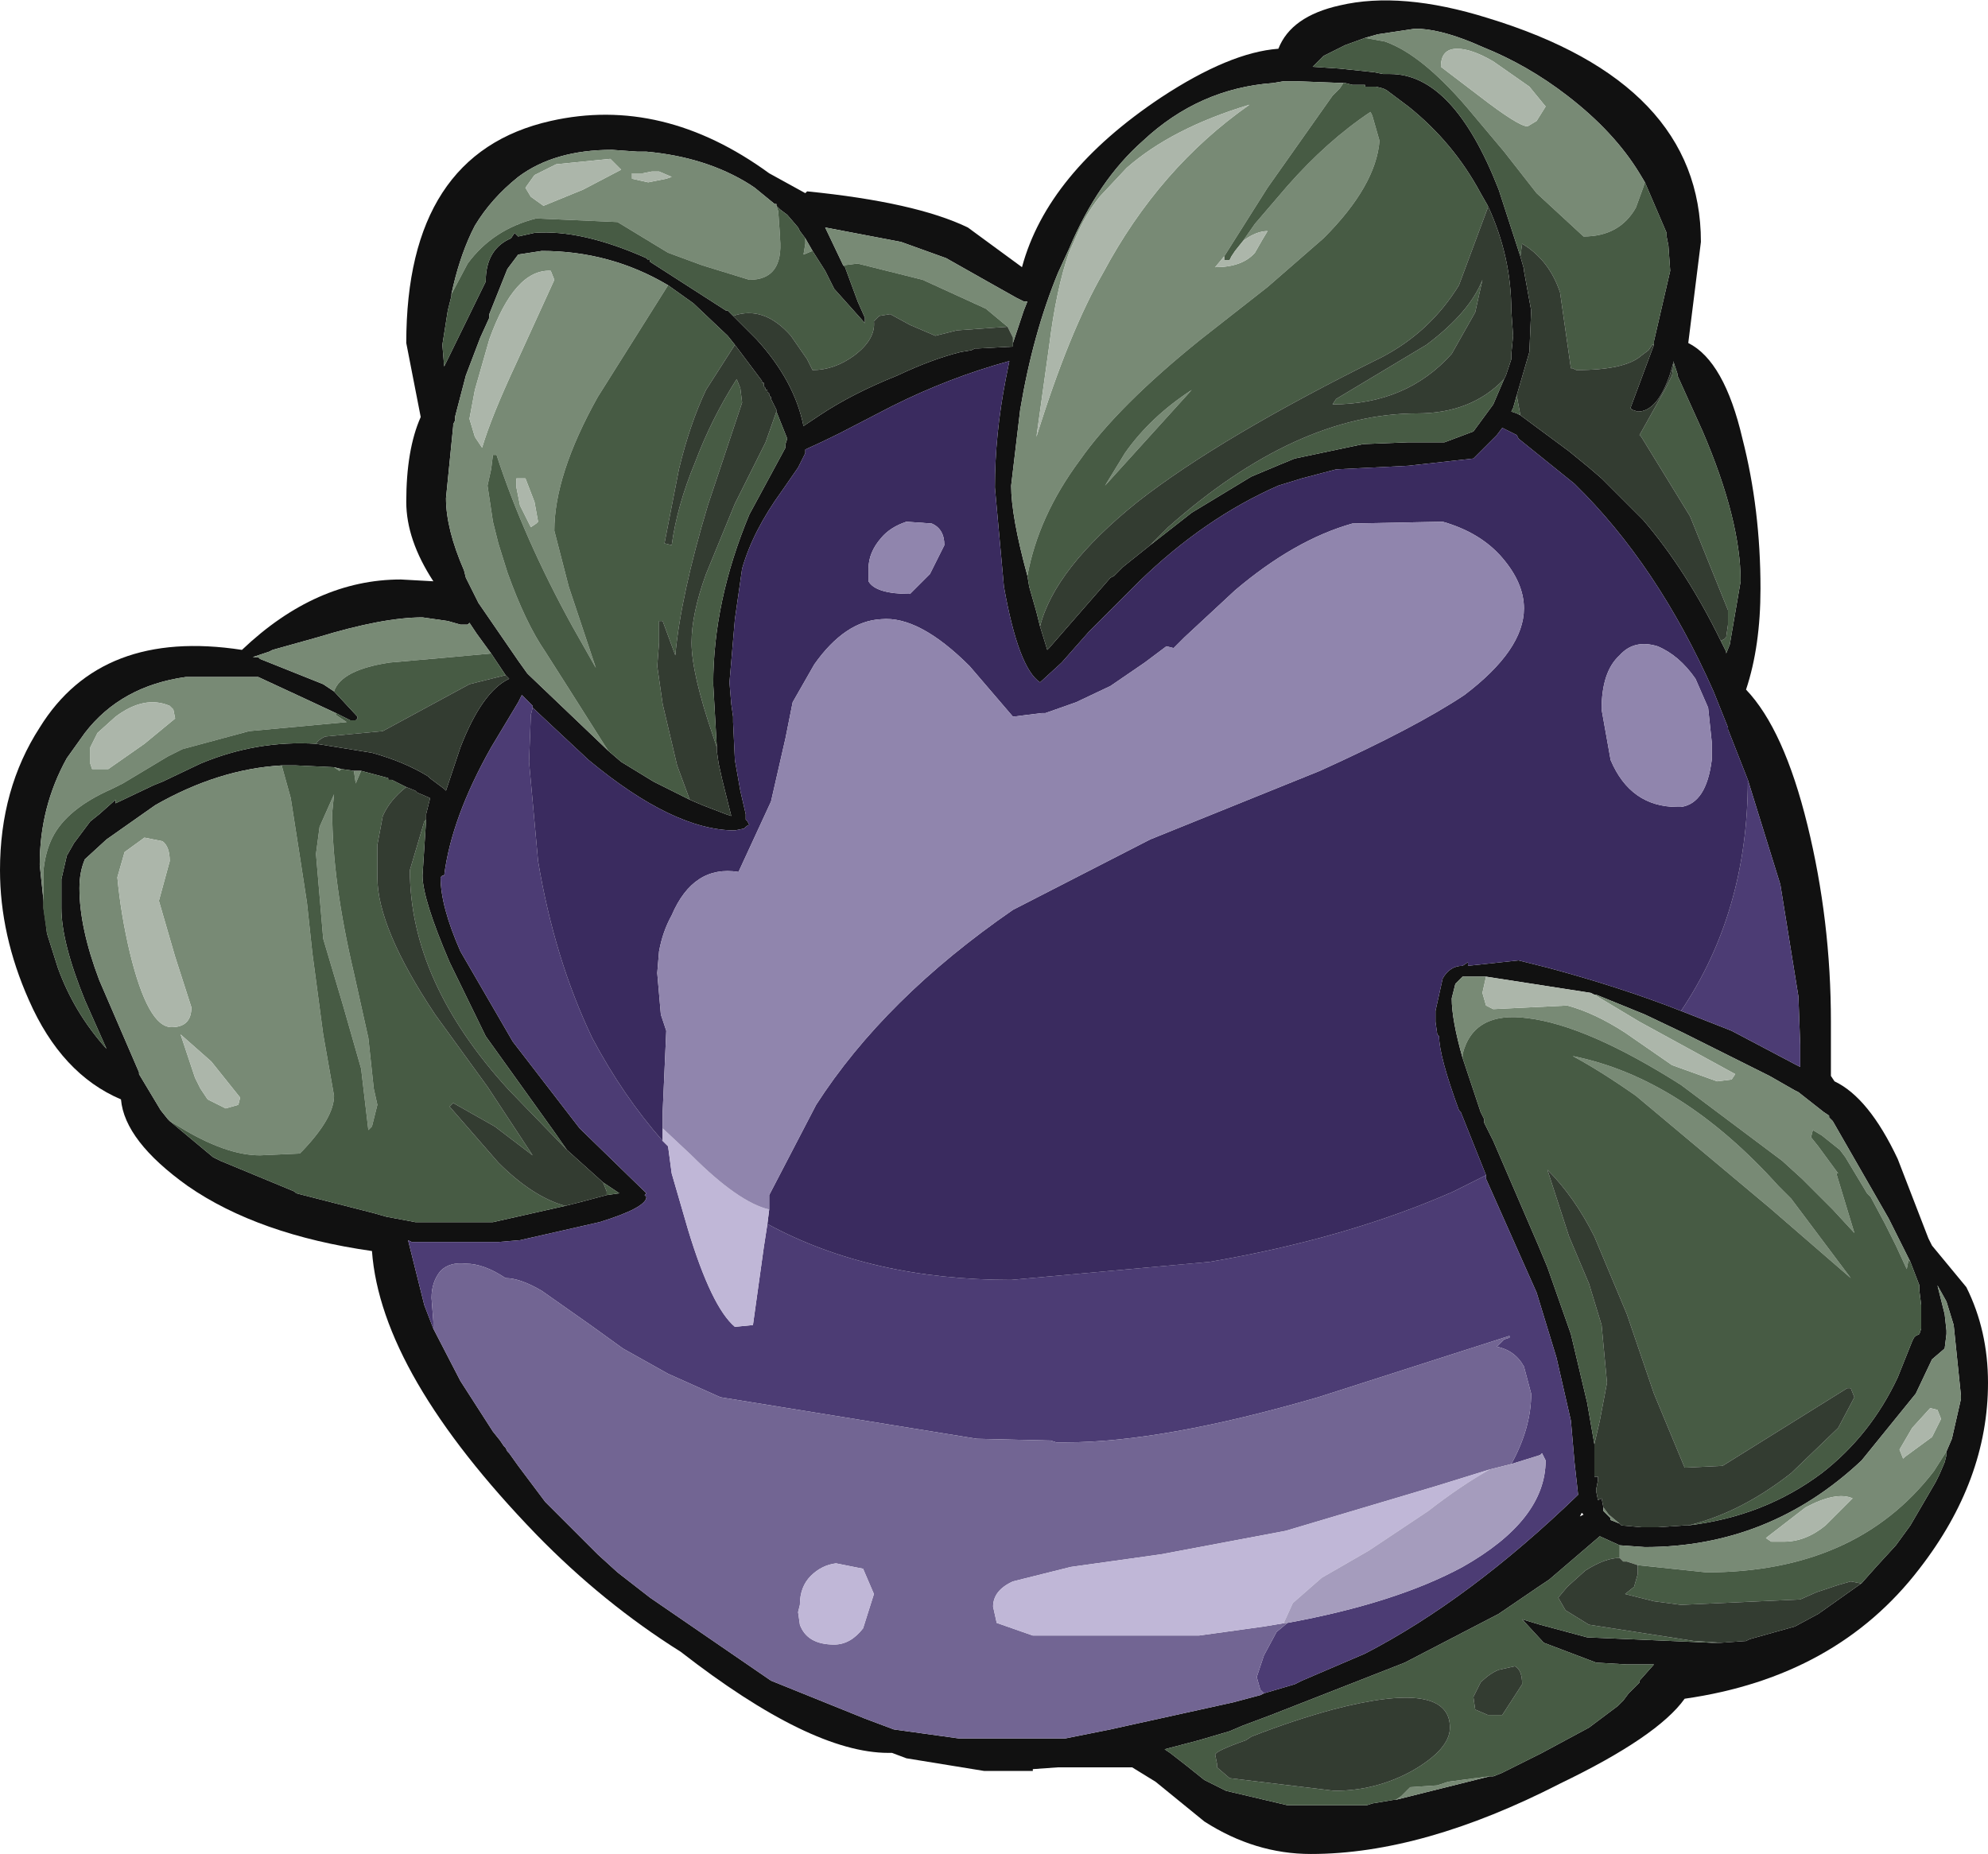 <?xml version="1.0" encoding="UTF-8" standalone="no"?>
<svg xmlns:ffdec="https://www.free-decompiler.com/flash" xmlns:xlink="http://www.w3.org/1999/xlink" ffdec:objectType="frame" height="51.35px" width="55.05px" xmlns="http://www.w3.org/2000/svg">
  <g transform="matrix(1.0, 0.0, 0.0, 1.0, -4.05, -3.15)">
    <use ffdec:characterId="921" height="51.35" transform="matrix(1.0, 0.0, 0.0, 1.0, 4.05, 3.15)" width="55.05" xlink:href="#shape0"/>
  </g>
  <defs>
    <g id="shape0" transform="matrix(1.0, 0.0, 0.0, 1.0, -4.05, -3.15)">
      <path d="M50.85 12.25 L50.8 12.65 Q51.8 13.15 52.3 15.3 52.8 17.25 52.8 19.45 52.8 21.05 52.4 22.25 53.45 23.35 54.1 26.0 54.75 28.65 54.75 31.45 L54.75 32.95 54.85 33.1 Q55.8 33.55 56.6 35.25 L57.45 37.45 57.55 37.65 58.5 38.8 Q59.1 40.0 59.1 41.45 59.1 44.15 57.2 46.6 54.9 49.6 50.7 50.2 49.95 51.25 47.25 52.55 43.45 54.5 40.35 54.5 38.8 54.5 37.4 53.6 L36.05 52.5 35.4 52.1 34.95 52.1 33.75 52.1 33.55 52.1 33.35 52.1 32.65 52.15 32.65 52.2 31.3 52.2 29.15 51.85 28.75 51.7 28.65 51.7 Q26.5 51.7 22.9 48.9 20.75 47.55 18.9 45.65 14.6 41.2 14.35 37.8 11.2 37.35 9.25 36.0 7.5 34.75 7.4 33.6 5.75 32.9 4.85 30.85 4.05 29.05 4.05 27.25 4.05 25.0 5.15 23.3 6.85 20.55 10.75 21.15 12.8 19.2 15.15 19.2 L16.05 19.25 Q15.3 18.1 15.3 17.05 15.3 15.6 15.7 14.7 L15.3 12.65 Q15.3 7.4 19.3 6.5 22.4 5.8 25.35 7.95 L26.35 8.5 26.4 8.45 Q29.4 8.75 30.85 9.45 L32.35 10.55 Q33.05 7.95 36.2 5.85 38.1 4.6 39.45 4.5 39.8 3.6 41.15 3.3 42.85 2.9 45.25 3.65 51.15 5.45 51.15 9.85 L50.85 12.25 M49.6 8.2 L49.45 7.95 Q48.75 6.8 47.45 5.8 46.35 4.95 45.1 4.45 44.1 4.0 43.4 3.95 L43.2 3.95 42.2 4.1 41.85 4.2 41.3 4.4 40.7 4.7 40.4 5.0 41.15 5.05 42.1 5.15 42.35 5.2 42.55 5.2 Q44.3 5.2 45.55 8.4 L46.15 10.25 46.25 10.6 46.25 10.65 46.45 11.75 46.4 12.9 46.05 14.1 45.95 14.45 45.9 14.55 46.05 14.6 46.15 14.65 47.5 15.65 48.05 16.1 48.4 16.4 49.55 17.55 Q50.75 18.95 51.7 20.9 L51.85 21.2 51.85 21.25 51.95 21.0 52.25 19.25 Q52.25 17.55 51.2 15.1 L50.5 13.55 50.5 13.5 50.4 13.2 50.4 13.15 50.3 13.5 Q49.95 14.55 49.4 14.55 L49.25 14.5 49.2 14.45 49.85 12.7 49.85 12.6 50.3 10.65 50.25 9.95 50.2 9.7 50.2 9.6 49.6 8.2 M32.5 19.1 L32.55 19.4 32.75 20.1 32.85 20.5 33.05 21.15 33.1 21.1 34.8 19.15 34.9 19.1 35.15 18.85 35.9 18.25 37.05 17.35 38.7 16.35 Q39.65 15.95 39.9 15.85 L41.8 15.45 43.05 15.4 44.05 15.4 44.85 15.1 45.4 14.35 45.7 13.65 45.75 13.55 45.9 13.1 45.9 13.05 45.9 12.95 45.95 12.45 45.9 11.75 Q45.9 10.25 45.25 8.85 L45.05 8.5 Q44.3 7.1 43.05 6.1 L42.45 5.65 42.35 5.6 42.15 5.55 41.85 5.55 41.85 5.5 41.5 5.5 41.3 5.45 41.25 5.45 39.95 5.4 39.6 5.4 39.3 5.45 Q37.25 5.6 35.7 7.05 34.45 8.15 33.65 10.05 L33.35 10.7 Q32.65 12.4 32.3 14.5 L32.05 16.6 Q32.05 17.45 32.5 19.1 M52.45 24.75 L51.9 23.35 51.9 23.3 51.5 22.3 Q49.95 18.8 47.65 16.55 L46.1 15.3 46.05 15.2 45.65 15.0 45.5 15.2 44.85 15.85 43.05 16.05 41.05 16.15 40.1 16.4 39.45 16.6 Q37.4 17.5 35.6 19.25 L34.2 20.65 33.45 21.5 32.85 22.05 Q32.25 21.65 31.85 19.4 L31.6 16.65 Q31.6 15.2 31.9 13.65 L32.0 13.15 Q30.35 13.6 28.75 14.4 L27.3 15.15 Q26.8 15.4 26.35 15.6 L26.35 15.7 26.15 16.1 25.7 16.75 Q24.9 17.85 24.6 18.9 L24.4 20.3 24.25 22.05 24.3 22.65 24.35 23.0 24.35 23.05 24.35 23.15 24.4 24.2 24.55 25.05 24.7 25.7 24.7 25.85 24.75 25.9 24.8 26.0 Q24.75 26.0 24.65 26.1 L24.4 26.15 Q22.7 26.15 20.35 24.2 L19.6 23.5 18.8 22.75 18.8 22.7 18.5 22.4 18.4 22.6 17.65 23.85 Q16.55 25.8 16.35 27.4 L16.3 27.4 16.25 27.45 Q16.25 28.25 16.8 29.5 L18.25 32.0 20.1 34.4 21.95 36.2 21.9 36.25 21.95 36.3 Q21.95 36.6 20.65 37.0 L18.45 37.5 17.85 37.55 15.45 37.55 15.35 37.5 15.45 37.9 15.8 39.3 16.05 39.95 16.8 41.4 17.7 42.8 17.9 43.05 18.0 43.2 18.05 43.25 18.1 43.35 18.15 43.4 18.4 43.75 19.15 44.75 19.35 44.95 20.6 46.2 21.15 46.7 22.05 47.4 25.4 49.7 28.0 50.75 28.8 51.05 30.6 51.3 33.55 51.3 34.8 51.05 35.25 50.95 38.2 50.3 38.95 50.1 39.05 50.05 39.9 49.8 40.1 49.7 41.85 48.95 Q44.75 47.45 47.75 44.55 L47.65 43.65 47.55 42.5 47.15 40.75 46.6 38.95 45.2 35.8 45.2 35.7 44.5 33.95 44.45 33.9 Q43.9 32.4 43.9 31.85 L43.85 31.8 43.8 31.45 43.8 31.15 44.0 30.25 Q44.2 29.9 44.55 29.9 L44.7 29.8 44.7 29.9 46.1 29.75 46.9 29.95 Q48.95 30.5 50.6 31.15 L52.0 31.7 53.8 32.65 53.9 32.7 53.9 32.1 53.85 30.75 53.35 27.65 52.45 24.75 M56.95 38.1 L56.45 37.1 56.35 36.9 54.8 34.2 54.7 34.1 54.7 34.05 54.55 33.95 53.85 33.4 53.75 33.35 53.05 32.95 50.65 31.75 49.6 31.25 48.25 30.7 48.2 30.7 48.1 30.65 45.2 30.2 44.55 30.2 44.35 30.4 44.25 30.8 Q44.25 31.4 44.55 32.45 L45.05 33.95 45.15 34.15 45.15 34.25 45.4 34.75 46.65 37.65 46.9 38.25 47.55 40.1 48.0 42.0 48.2 43.15 48.2 43.35 48.2 44.05 48.3 44.05 48.3 44.15 48.25 44.4 48.25 44.45 48.3 44.7 48.4 44.65 48.45 44.9 48.45 45.0 48.65 45.2 48.65 45.25 48.9 45.35 48.95 45.4 49.5 45.45 49.6 45.45 49.7 45.45 49.95 45.45 50.7 45.4 50.8 45.4 Q52.9 45.15 54.5 43.95 55.85 42.9 56.6 41.3 L57.0 40.3 57.05 40.2 57.1 40.15 57.2 40.1 57.25 39.95 57.25 39.6 57.25 39.3 57.2 38.9 57.2 38.8 57.2 38.75 56.95 38.1 M48.9 45.95 L48.35 45.7 46.95 46.9 46.8 47.0 46.65 47.1 45.55 47.85 42.95 49.2 39.25 50.65 38.45 50.95 38.1 51.1 37.25 51.35 36.3 51.6 36.45 51.7 36.9 52.05 37.4 52.45 38.0 52.75 39.7 53.15 41.9 53.15 42.05 53.1 42.65 53.0 42.7 53.0 45.3 52.35 45.4 52.35 45.65 52.25 46.75 51.7 48.05 51.0 48.85 50.4 48.9 50.35 49.0 50.25 49.15 50.05 49.45 49.75 49.45 49.7 49.85 49.25 49.1 49.25 48.25 49.2 46.8 48.65 46.2 48.0 46.7 48.15 48.0 48.5 51.45 48.65 51.7 48.65 52.4 48.6 52.5 48.55 53.75 48.2 54.4 47.85 55.6 47.0 56.0 46.55 56.55 45.95 56.95 45.4 57.65 44.2 57.75 44.0 57.9 43.65 57.95 43.45 57.95 43.35 58.1 43.0 58.35 41.9 58.35 41.8 58.15 39.85 57.95 39.2 57.7 38.75 57.9 39.55 57.95 40.0 57.95 40.1 57.9 40.5 57.55 40.8 57.1 41.75 55.6 43.6 Q53.05 46.0 49.6 46.0 L48.9 45.95 M47.8 45.15 L47.9 45.1 47.85 45.05 47.8 45.15 M32.1 12.65 L32.4 11.75 32.5 11.5 32.4 11.5 32.2 11.4 31.4 10.95 30.25 10.3 29.0 9.85 26.9 9.45 27.4 10.5 27.45 10.55 27.8 11.5 28.0 11.95 28.0 12.1 27.15 11.15 27.1 11.05 27.05 10.95 26.9 10.65 26.55 10.1 26.35 9.75 26.2 9.55 26.15 9.45 25.85 9.1 25.65 8.95 25.55 8.85 25.55 8.8 25.5 8.8 24.95 8.35 24.8 8.25 Q23.6 7.5 21.95 7.35 L21.7 7.35 21.0 7.3 Q19.4 7.3 18.4 8.05 17.65 8.65 17.2 9.4 L17.1 9.6 Q16.75 10.35 16.55 11.3 L16.55 11.35 16.45 11.75 16.3 12.7 16.35 13.3 17.5 10.95 Q17.5 10.05 18.2 9.75 L18.3 9.6 18.4 9.7 18.85 9.6 Q20.15 9.5 21.95 10.3 L22.0 10.35 22.05 10.35 22.05 10.4 24.15 11.75 24.2 11.75 24.35 11.9 24.85 12.4 25.0 12.55 Q26.05 13.7 26.3 14.95 L26.75 14.65 Q27.65 14.05 28.9 13.55 29.85 13.1 30.65 12.9 L30.95 12.85 31.05 12.8 31.15 12.8 32.1 12.75 32.1 12.65 M24.4 12.7 L24.2 12.45 23.25 11.55 22.55 11.05 Q20.95 10.1 19.05 10.1 L18.4 10.2 18.1 10.6 17.6 11.85 17.6 11.95 17.35 12.5 16.95 13.55 16.65 14.7 16.65 14.8 16.6 14.9 16.6 14.95 16.45 16.45 16.4 16.95 Q16.4 17.8 16.9 18.95 L16.95 19.15 17.2 19.65 17.3 19.85 18.4 21.45 18.65 21.8 18.7 21.85 20.9 23.95 21.25 24.25 22.15 24.8 23.15 25.3 23.5 25.45 24.15 25.7 24.3 25.75 24.05 24.75 23.95 24.3 23.9 23.95 23.9 23.85 23.8 22.1 Q23.8 19.8 24.8 17.4 L25.8 15.55 25.8 15.45 25.85 15.3 25.55 14.55 25.55 14.5 25.45 14.3 25.4 14.2 25.4 14.15 25.35 14.1 25.35 14.05 25.3 14.0 25.3 13.95 25.25 13.95 25.25 13.9 25.2 13.85 25.2 13.75 25.15 13.75 25.15 13.7 24.4 12.7 M13.35 22.9 L12.6 22.55 11.2 21.9 9.2 21.9 Q7.4 22.15 6.4 23.45 L5.9 24.15 Q5.15 25.5 5.15 27.1 L5.35 29.0 5.65 29.95 Q6.1 31.2 7.0 32.2 L6.4 30.85 Q5.75 29.25 5.75 28.3 L5.75 27.5 5.9 26.85 6.1 26.5 6.55 25.9 6.8 25.7 7.25 25.3 7.25 25.4 8.3 24.9 8.55 24.8 9.6 24.3 Q11.15 23.65 12.8 23.75 L14.35 24.0 Q15.25 24.25 15.9 24.65 L15.95 24.7 16.35 25.0 16.4 25.05 16.8 23.85 Q17.4 22.3 18.15 21.95 L18.05 21.85 17.65 21.25 17.25 20.7 17.05 20.4 17.0 20.45 16.8 20.45 16.45 20.35 15.75 20.25 Q14.65 20.25 12.85 20.8 L11.6 21.15 11.5 21.2 11.05 21.35 11.2 21.35 11.25 21.4 13.0 22.1 13.3 22.3 13.95 23.0 13.95 23.05 13.9 23.1 13.75 23.1 13.35 22.9 M13.3 24.4 L12.25 24.35 11.95 24.35 11.85 24.35 Q10.1 24.45 8.35 25.45 L7.0 26.4 6.4 26.95 Q6.25 27.3 6.25 27.75 6.25 28.85 6.8 30.3 L7.9 32.85 7.9 32.9 8.5 33.9 8.7 34.15 8.75 34.2 9.95 35.2 10.15 35.3 12.2 36.15 12.25 36.2 14.4 36.75 14.75 36.85 15.55 37.0 17.7 37.0 19.7 36.55 20.1 36.45 20.85 36.25 21.2 36.2 20.75 35.9 19.75 35.0 19.4 34.5 17.5 31.85 16.5 29.8 Q15.75 28.05 15.75 27.4 L15.85 25.85 15.85 25.75 15.85 25.7 15.95 25.3 15.95 25.25 15.6 25.1 15.55 25.05 15.3 24.95 14.9 24.75 14.8 24.75 14.8 24.7 14.05 24.5 13.85 24.5 13.5 24.45 13.3 24.4" fill="#111111" fill-rule="evenodd" stroke="none"/>
      <path d="M46.85 6.1 L46.4 5.55 45.4 4.85 Q44.8 4.5 44.4 4.5 43.95 4.5 43.95 5.0 L45.0 5.8 Q46.1 6.65 46.35 6.65 L46.6 6.5 46.85 6.1 M49.6 8.2 L49.55 8.35 49.35 8.9 Q48.9 9.7 47.9 9.7 L46.6 8.5 45.7 7.35 44.65 6.1 Q43.4 4.65 42.4 4.3 L41.85 4.2 42.2 4.1 43.2 3.95 43.4 3.95 Q44.1 4.0 45.1 4.45 46.35 4.95 47.45 5.8 48.75 6.8 49.45 7.95 L49.6 8.2 M41.25 5.45 L41.15 5.6 40.95 5.8 39.15 8.35 37.95 10.25 37.7 10.55 Q38.45 10.55 38.8 10.15 L39.0 9.8 39.15 9.55 Q38.85 9.55 38.5 9.8 L38.45 9.85 38.8 9.35 39.7 8.3 Q40.8 7.05 42.0 6.25 L42.05 6.35 42.25 7.05 Q42.15 8.3 40.7 9.75 L39.15 11.1 37.3 12.55 Q35.0 14.4 33.95 15.9 32.8 17.45 32.5 19.1 32.05 17.45 32.05 16.6 L32.3 14.5 Q32.65 12.4 33.35 10.7 L33.65 10.05 Q34.45 8.15 35.7 7.05 37.25 5.6 39.3 5.45 L39.6 5.4 39.95 5.4 41.25 5.45 M48.2 30.7 L48.25 30.7 49.6 31.25 50.65 31.75 53.05 32.95 53.75 33.35 53.85 33.4 54.55 33.95 54.7 34.05 54.7 34.1 54.8 34.2 56.35 36.9 56.45 37.1 56.95 38.1 56.9 38.05 56.85 38.3 56.55 37.65 56.25 37.05 55.85 36.3 55.75 36.2 55.15 35.2 55.0 35.0 54.5 34.6 54.25 34.45 54.2 34.65 54.4 34.9 54.95 35.65 54.9 35.65 55.4 37.3 54.8 36.65 53.95 35.8 53.4 35.3 50.6 33.2 Q48.0 31.55 46.35 31.35 44.85 31.15 44.55 32.35 L44.55 32.45 Q44.25 31.4 44.25 30.8 L44.35 30.4 44.55 30.2 45.2 30.2 45.1 30.65 45.2 31.0 45.4 31.1 47.45 31.0 Q48.2 31.2 49.05 31.75 L50.35 32.65 51.6 33.1 52.0 33.05 52.1 32.9 49.45 31.45 48.2 30.7 M48.9 45.35 L48.65 45.25 48.65 45.2 48.45 45.0 48.45 44.9 48.6 45.1 48.9 45.35 M53.3 36.0 L53.45 36.15 53.65 36.35 55.3 38.55 53.05 36.6 49.35 33.5 Q48.35 32.8 47.6 32.4 50.6 33.0 53.3 36.0 M42.7 53.0 L42.85 52.9 43.0 52.75 43.1 52.65 43.85 52.6 44.15 52.5 44.9 52.4 45.3 52.35 42.7 53.0 M48.9 46.3 L48.9 45.95 49.6 46.0 Q53.05 46.0 55.6 43.6 L57.1 41.75 57.55 40.8 57.9 40.5 57.95 40.1 57.95 40.0 57.9 39.55 57.7 38.75 57.95 39.2 58.15 39.85 58.35 41.8 58.35 41.9 58.1 43.0 57.95 43.35 57.6 43.9 Q55.45 46.7 51.3 46.7 L49.4 46.5 49.1 46.4 49.0 46.4 48.9 46.3 M54.6 45.4 L55.35 44.65 Q54.9 44.45 54.05 44.9 L52.95 45.75 53.1 45.85 53.45 45.85 Q54.05 45.85 54.6 45.4 M57.0 42.7 L56.65 43.3 56.75 43.55 56.8 43.5 57.55 42.95 57.8 42.45 57.7 42.2 57.5 42.15 57.0 42.7 M35.25 7.8 L34.5 8.6 Q34.1 9.1 33.85 9.7 L33.65 10.15 Q33.3 11.15 33.1 12.75 L32.75 15.25 Q33.65 12.35 34.6 10.7 36.15 7.8 38.65 6.05 36.5 6.7 35.25 7.8 M31.95 12.2 L31.35 11.7 29.6 10.9 27.8 10.45 27.4 10.5 26.9 9.45 29.0 9.85 30.25 10.3 31.4 10.95 32.2 11.4 32.4 11.5 32.5 11.5 32.4 11.75 32.1 12.65 32.1 12.5 31.95 12.2 M26.55 10.1 L26.3 10.2 26.35 9.9 26.35 9.75 26.55 10.1 M25.55 8.85 L25.6 9.0 25.65 9.7 25.65 9.75 Q25.75 10.9 24.8 10.9 L23.5 10.5 22.55 10.15 21.15 9.3 18.9 9.2 Q17.7 9.5 17.0 10.45 L16.55 11.3 Q16.75 10.35 17.1 9.6 L17.2 9.4 Q17.65 8.65 18.4 8.05 19.4 7.3 21.0 7.3 L21.7 7.35 21.95 7.35 Q23.6 7.5 24.8 8.25 L24.95 8.35 25.5 8.8 25.55 8.8 25.55 8.85 M21.25 7.85 L20.95 7.55 19.45 7.7 18.85 8.0 18.6 8.35 18.75 8.6 19.1 8.85 20.2 8.4 21.25 7.85 M22.1 7.9 L21.85 7.95 21.55 7.95 21.55 8.1 22.0 8.2 22.5 8.1 22.65 8.05 22.3 7.9 22.1 7.9 M22.55 11.05 L20.6 14.15 Q19.4 16.3 19.4 17.85 L19.8 19.4 20.55 21.65 19.9 20.5 Q18.55 18.05 17.8 15.75 L17.7 15.75 17.65 16.15 17.55 16.6 17.7 17.6 17.85 18.2 18.1 19.0 Q18.6 20.4 19.15 21.2 L19.85 22.3 20.8 23.8 20.9 23.95 18.7 21.85 18.65 21.8 18.4 21.45 17.3 19.85 17.2 19.65 16.95 19.15 16.9 18.95 Q16.4 17.8 16.4 16.95 L16.45 16.45 16.6 14.95 16.6 14.9 16.65 14.8 16.65 14.7 16.95 13.55 17.35 12.5 17.6 11.95 17.6 11.85 18.1 10.6 18.4 10.2 19.05 10.1 Q20.95 10.1 22.55 11.05 M34.65 16.6 L35.2 15.7 Q35.9 14.7 37.05 13.95 L34.65 16.6 M19.4 10.9 L19.3 10.65 Q18.3 10.6 17.6 12.55 L17.2 13.95 17.05 14.75 17.2 15.25 17.4 15.55 Q17.65 14.7 18.35 13.2 L19.4 10.9 M5.35 29.0 L5.15 27.1 Q5.15 25.5 5.9 24.15 L6.4 23.45 Q7.4 22.15 9.2 21.9 L11.2 21.9 12.6 22.55 13.35 22.9 13.35 22.95 13.65 23.15 10.95 23.4 9.1 23.9 8.7 24.1 8.45 24.25 7.45 24.85 7.15 25.0 Q5.9 25.55 5.5 26.35 5.3 26.75 5.25 27.3 L5.25 28.3 5.35 29.0 M13.3 22.3 L13.0 22.1 11.25 21.4 11.2 21.35 11.05 21.35 11.5 21.2 11.6 21.15 12.85 20.8 Q14.65 20.25 15.75 20.25 L16.45 20.35 16.8 20.45 17.0 20.45 17.05 20.4 17.25 20.7 17.65 21.25 16.55 21.35 14.85 21.5 Q13.5 21.7 13.3 22.3 M18.6 16.4 L18.35 16.4 18.35 16.65 18.45 17.15 18.75 17.75 18.9 17.65 18.95 17.6 18.85 17.05 18.6 16.4 M7.25 23.0 L6.75 23.45 6.55 23.85 6.55 24.3 6.6 24.45 7.05 24.45 8.05 23.75 8.9 23.05 8.85 22.8 8.75 22.7 Q8.05 22.4 7.25 23.0 M11.85 24.35 L12.1 25.25 12.35 26.85 12.55 28.15 12.7 29.55 13.0 31.8 13.3 33.5 Q13.3 34.1 12.45 35.0 L12.35 35.1 11.25 35.15 Q10.3 35.15 9.0 34.35 L8.75 34.2 8.7 34.15 8.5 33.9 7.9 32.9 7.9 32.85 6.8 30.3 Q6.25 28.85 6.25 27.75 6.25 27.3 6.4 26.95 L7.0 26.4 8.35 25.45 Q10.1 24.45 11.85 24.35 M14.05 24.5 L13.9 24.85 13.85 24.5 14.05 24.5 M13.5 24.45 L13.45 24.5 13.3 24.4 13.5 24.45 M12.8 26.8 L12.9 26.05 13.3 25.15 13.25 25.65 Q13.25 27.55 13.85 30.1 L14.25 31.9 14.4 33.3 14.5 33.75 14.35 34.35 14.25 34.45 14.05 32.75 13.55 31.0 13.0 29.15 12.8 26.8 M8.75 27.0 Q8.75 26.6 8.55 26.45 L8.05 26.35 7.5 26.75 7.3 27.45 Q7.4 28.5 7.65 29.55 8.15 31.6 8.8 31.6 9.35 31.6 9.35 31.05 L8.9 29.65 8.45 28.1 8.6 27.55 8.75 27.0 M10.65 33.75 L10.7 33.55 9.9 32.55 9.05 31.8 9.45 33.0 9.6 33.3 9.8 33.6 10.3 33.85 10.65 33.75" fill="#788a75" fill-rule="evenodd" stroke="none"/>
      <path d="M18.8 22.75 L18.75 22.95 18.7 24.25 18.95 27.0 Q19.4 29.7 20.45 31.9 21.3 33.5 22.4 34.75 L22.5 34.85 22.55 34.9 22.65 35.65 23.1 37.2 Q23.75 39.35 24.4 39.9 L24.9 39.85 25.2 37.7 25.3 37.05 Q28.15 38.6 32.05 38.6 L37.55 38.1 Q41.35 37.45 44.3 36.15 L45.2 35.7 45.2 35.8 46.6 38.95 47.15 40.75 47.55 42.5 47.65 43.65 47.75 44.55 Q44.75 47.45 41.85 48.95 L40.1 49.7 39.9 49.8 39.05 50.05 38.95 49.95 38.85 49.6 39.05 49.0 39.4 48.35 39.7 48.1 Q42.7 47.55 44.55 46.55 46.85 45.25 46.85 43.6 L46.75 43.4 46.7 43.45 45.9 43.7 Q46.45 42.7 46.45 41.75 L46.25 41.0 Q46.0 40.55 45.5 40.45 L45.7 40.25 45.85 40.2 45.85 40.15 40.55 41.85 Q36.25 43.1 33.55 43.1 L33.3 43.1 33.15 43.05 31.1 43.0 24.0 41.85 22.55 41.2 21.3 40.5 20.4 39.85 19.05 38.9 Q18.45 38.55 18.05 38.55 17.45 38.15 16.95 38.15 16.5 38.1 16.25 38.35 16.0 38.65 16.0 39.1 L16.05 39.75 16.05 39.95 15.8 39.3 15.45 37.9 15.35 37.5 15.45 37.55 17.85 37.55 18.45 37.5 20.65 37.0 Q21.95 36.6 21.95 36.3 L21.9 36.25 21.95 36.2 20.1 34.4 18.25 32.0 16.8 29.5 Q16.25 28.25 16.25 27.45 L16.3 27.4 16.35 27.4 Q16.55 25.8 17.65 23.85 L18.4 22.6 18.5 22.4 18.8 22.7 18.8 22.75 M50.6 31.15 Q52.45 28.4 52.45 24.75 L53.35 27.65 53.85 30.75 53.9 32.1 53.9 32.7 53.8 32.65 52.0 31.7 50.6 31.15" fill="#4c3c74" fill-rule="evenodd" stroke="none"/>
      <path d="M16.05 39.95 L16.05 39.75 16.0 39.1 Q16.0 38.65 16.25 38.35 16.5 38.1 16.95 38.15 17.45 38.15 18.05 38.55 18.45 38.55 19.05 38.9 L20.4 39.85 21.3 40.5 22.55 41.2 24.0 41.85 31.1 43.0 33.15 43.05 33.3 43.1 33.55 43.1 Q36.25 43.1 40.55 41.85 L45.85 40.15 45.85 40.2 45.7 40.25 45.5 40.45 Q46.0 40.55 46.25 41.0 L46.45 41.75 Q46.45 42.7 45.9 43.7 L45.3 43.85 43.85 44.3 39.65 45.55 36.2 46.2 33.7 46.55 32.1 46.95 Q31.55 47.2 31.55 47.65 L31.65 48.1 32.65 48.45 37.25 48.45 39.05 48.2 39.65 48.1 39.7 48.1 39.4 48.35 39.05 49.0 38.85 49.6 38.95 49.95 39.05 50.05 38.95 50.1 38.2 50.3 35.25 50.95 34.8 51.05 33.55 51.3 30.6 51.3 28.8 51.05 28.0 50.75 25.4 49.7 22.05 47.4 21.15 46.7 20.6 46.2 19.35 44.95 19.15 44.75 18.4 43.75 18.15 43.4 18.1 43.35 18.05 43.25 18.0 43.2 17.9 43.05 17.7 42.8 16.8 41.4 16.05 39.95 M26.2 47.6 L26.15 47.8 26.2 48.15 Q26.4 48.7 27.15 48.7 27.6 48.7 27.95 48.25 L28.25 47.3 27.95 46.6 27.2 46.45 Q26.8 46.5 26.5 46.8 26.2 47.1 26.2 47.6" fill="#726593" fill-rule="evenodd" stroke="none"/>
      <path d="M18.8 22.75 L19.6 23.5 20.35 24.2 Q22.7 26.15 24.4 26.15 L24.65 26.1 Q24.75 26.0 24.8 26.0 L24.75 25.9 24.7 25.85 24.7 25.7 24.55 25.05 24.4 24.2 24.35 23.15 24.35 23.05 24.35 23.0 24.3 22.65 24.25 22.05 24.4 20.3 24.6 18.9 Q24.9 17.85 25.7 16.75 L26.15 16.1 26.35 15.7 26.35 15.6 Q26.8 15.4 27.3 15.15 L28.75 14.4 Q30.35 13.6 32.0 13.15 L31.9 13.65 Q31.6 15.2 31.6 16.65 L31.85 19.4 Q32.25 21.65 32.85 22.05 L33.45 21.5 34.2 20.65 35.6 19.25 Q37.4 17.5 39.45 16.6 L40.1 16.4 41.05 16.15 43.05 16.05 44.85 15.85 45.5 15.2 45.65 15.0 46.05 15.2 46.1 15.3 47.65 16.55 Q49.95 18.8 51.5 22.3 L51.9 23.3 51.9 23.35 52.45 24.75 Q52.45 28.4 50.6 31.15 48.95 30.5 46.9 29.95 L46.1 29.75 44.7 29.9 44.7 29.8 44.55 29.9 Q44.2 29.9 44.0 30.25 L43.8 31.15 43.8 31.45 43.85 31.8 43.9 31.85 Q43.9 32.4 44.45 33.9 L44.5 33.95 45.2 35.7 44.3 36.15 Q41.35 37.45 37.55 38.1 L32.05 38.6 Q28.15 38.6 25.3 37.05 L25.35 36.65 25.35 36.25 26.65 33.75 Q28.55 30.8 32.1 28.35 L35.9 26.4 40.6 24.5 Q43.25 23.3 44.6 22.4 46.25 21.15 46.25 20.0 46.25 19.3 45.65 18.6 45.05 17.9 44.0 17.6 L41.5 17.65 Q39.9 18.1 38.25 19.5 L36.85 20.8 36.55 21.1 36.35 21.05 35.75 21.5 34.8 22.15 33.85 22.6 33.0 22.9 32.9 22.9 32.1 23.0 30.9 21.6 Q29.5 20.2 28.45 20.3 27.45 20.35 26.6 21.55 L26.0 22.6 25.8 23.6 25.4 25.35 24.5 27.3 Q23.25 27.1 22.65 28.5 22.4 28.95 22.3 29.5 L22.25 30.1 22.35 31.25 22.5 31.7 22.4 33.95 22.4 34.4 22.4 34.75 Q21.3 33.5 20.45 31.9 19.4 29.7 18.95 27.0 L18.7 24.25 18.75 22.95 18.8 22.75 M49.95 21.05 Q49.3 20.85 48.9 21.3 48.4 21.75 48.4 22.8 L48.65 24.2 Q49.2 25.5 50.5 25.5 L50.6 25.5 Q51.3 25.4 51.45 24.2 L51.45 23.7 51.35 22.75 51.0 21.95 Q50.55 21.3 49.95 21.05 M29.85 17.65 L29.15 17.6 Q28.7 17.75 28.45 18.05 28.1 18.45 28.1 18.9 L28.1 19.25 Q28.3 19.6 29.25 19.6 L29.8 19.05 30.2 18.25 Q30.2 17.8 29.85 17.65" fill="#3a2b5f" fill-rule="evenodd" stroke="none"/>
      <path d="M22.4 34.75 L22.4 34.4 23.2 35.15 Q24.5 36.45 25.35 36.65 L25.3 37.05 25.2 37.7 24.9 39.85 24.4 39.9 Q23.75 39.35 23.1 37.2 L22.65 35.65 22.55 34.9 22.5 34.85 22.4 34.75 M39.65 48.1 L39.05 48.2 37.25 48.45 32.65 48.45 31.65 48.1 31.55 47.65 Q31.55 47.2 32.1 46.95 L33.7 46.55 36.2 46.2 39.65 45.55 43.85 44.3 45.3 43.85 Q44.5 44.3 43.6 45.0 L41.95 46.1 40.65 46.85 39.85 47.55 39.6 48.1 39.65 48.1 M26.2 47.6 Q26.2 47.1 26.5 46.8 26.8 46.5 27.2 46.45 L27.95 46.6 28.25 47.3 27.95 48.25 Q27.6 48.7 27.15 48.7 26.4 48.7 26.2 48.15 L26.15 47.8 26.2 47.6" fill="#c0b7d7" fill-rule="evenodd" stroke="none"/>
      <path d="M22.4 34.4 L22.4 33.95 22.5 31.7 22.35 31.25 22.25 30.1 22.3 29.5 Q22.4 28.95 22.65 28.5 23.25 27.1 24.5 27.3 L25.4 25.35 25.8 23.6 26.0 22.6 26.6 21.55 Q27.45 20.35 28.45 20.3 29.5 20.2 30.9 21.6 L32.1 23.0 32.9 22.9 33.0 22.9 33.85 22.6 34.8 22.15 35.75 21.5 36.35 21.05 36.55 21.1 36.85 20.8 38.25 19.5 Q39.9 18.1 41.5 17.65 L44.0 17.6 Q45.05 17.9 45.65 18.6 46.25 19.3 46.25 20.0 46.25 21.15 44.6 22.4 43.25 23.3 40.6 24.5 L35.9 26.4 32.1 28.35 Q28.55 30.8 26.65 33.75 L25.35 36.25 25.35 36.65 Q24.5 36.45 23.2 35.15 L22.4 34.4 M49.95 21.05 Q50.55 21.3 51.0 21.95 L51.35 22.75 51.45 23.7 51.45 24.2 Q51.3 25.4 50.6 25.5 L50.5 25.5 Q49.2 25.5 48.65 24.2 L48.4 22.8 Q48.4 21.75 48.9 21.3 49.3 20.85 49.95 21.05 M29.85 17.65 Q30.2 17.8 30.2 18.25 L29.8 19.05 29.25 19.6 Q28.3 19.6 28.1 19.25 L28.1 18.9 Q28.1 18.45 28.45 18.05 28.7 17.75 29.15 17.6 L29.85 17.65" fill="#9085ad" fill-rule="evenodd" stroke="none"/>
      <path d="M39.7 48.1 L39.65 48.1 39.6 48.1 39.85 47.55 40.65 46.85 41.95 46.1 43.6 45.0 Q44.5 44.3 45.3 43.85 L45.9 43.7 46.7 43.45 46.75 43.4 46.85 43.6 Q46.85 45.25 44.55 46.55 42.7 47.55 39.7 48.1" fill="#a59cbd" fill-rule="evenodd" stroke="none"/>
      <path d="M41.85 4.2 L42.4 4.3 Q43.4 4.65 44.65 6.1 L45.7 7.35 46.6 8.5 47.9 9.7 Q48.9 9.7 49.35 8.9 L49.55 8.35 49.6 8.2 50.2 9.6 50.2 9.7 50.25 9.95 50.3 10.65 49.85 12.6 49.85 12.7 49.8 12.7 49.7 12.85 49.5 13.0 Q49.05 13.4 47.7 13.4 L47.6 13.35 47.55 13.35 47.25 11.25 Q46.95 10.35 46.2 9.9 L46.15 10.25 45.55 8.4 Q44.3 5.2 42.55 5.2 L42.35 5.2 42.1 5.15 41.15 5.05 40.4 5.0 40.7 4.7 41.3 4.4 41.85 4.2 M37.95 10.25 L39.15 8.35 40.95 5.8 41.15 5.6 41.25 5.45 41.3 5.45 41.5 5.5 41.85 5.5 41.85 5.55 42.15 5.55 42.35 5.6 42.45 5.65 43.05 6.1 Q44.3 7.1 45.05 8.5 L45.25 8.85 45.25 8.9 44.45 11.05 Q43.65 12.35 42.3 13.05 37.85 15.25 35.55 17.05 33.25 18.9 32.85 20.5 L32.75 20.1 32.55 19.4 32.5 19.1 Q32.8 17.45 33.95 15.9 35.0 14.4 37.3 12.55 L39.15 11.1 40.7 9.75 Q42.15 8.3 42.25 7.05 L42.05 6.35 42.0 6.25 Q40.8 7.05 39.7 8.3 L38.8 9.35 38.45 9.85 38.25 10.1 38.15 10.25 38.1 10.35 37.95 10.35 37.95 10.25 M45.1 10.9 L44.9 11.8 44.25 12.95 Q43.0 14.35 40.95 14.35 L41.05 14.2 43.55 12.7 Q44.75 11.8 45.1 10.9 M46.05 14.1 L46.15 14.65 46.05 14.6 45.9 14.55 45.95 14.45 46.05 14.1 M51.7 20.9 L51.8 20.85 51.85 20.8 51.9 20.45 51.9 20.05 50.85 17.45 49.5 15.25 49.45 15.2 50.15 13.95 50.35 13.55 50.4 13.2 50.5 13.5 50.5 13.55 51.2 15.1 Q52.25 17.55 52.25 19.25 L51.95 21.0 51.85 21.25 51.85 21.2 51.7 20.9 M45.7 13.65 L45.4 14.35 44.85 15.1 44.05 15.4 43.05 15.4 41.8 15.45 39.9 15.85 Q39.65 15.95 38.7 16.35 L37.05 17.35 35.9 18.25 36.4 17.75 Q39.95 14.6 43.3 14.6 44.8 14.6 45.7 13.65 M44.55 32.45 L44.55 32.35 Q44.85 31.15 46.35 31.35 48.0 31.55 50.6 33.2 L53.4 35.3 53.95 35.8 54.8 36.65 55.4 37.3 54.9 35.65 54.95 35.65 54.4 34.9 54.2 34.65 54.25 34.45 54.5 34.6 55.0 35.0 55.15 35.2 55.75 36.2 55.85 36.3 56.25 37.05 56.55 37.65 56.85 38.3 56.9 38.05 56.95 38.1 57.2 38.75 57.2 38.8 57.2 38.9 57.25 39.3 57.25 39.6 57.25 39.95 57.2 40.1 57.1 40.15 57.05 40.2 57.0 40.3 56.6 41.3 Q55.85 42.9 54.5 43.95 52.9 45.15 50.8 45.4 52.25 45.05 53.65 43.95 L54.95 42.7 55.4 41.85 55.3 41.6 55.2 41.6 51.75 43.75 50.7 43.8 49.85 41.75 49.1 39.55 48.2 37.4 Q47.65 36.3 46.9 35.55 L47.5 37.4 48.05 38.7 48.4 39.85 48.55 41.45 48.35 42.5 48.2 43.15 48.0 42.0 47.55 40.1 46.9 38.25 46.65 37.65 45.4 34.75 45.15 34.25 45.15 34.15 45.05 33.95 44.55 32.45 M53.3 36.0 Q50.6 33.0 47.6 32.4 48.35 32.8 49.35 33.5 L53.05 36.6 55.3 38.55 53.65 36.35 53.45 36.15 53.3 36.0 M42.7 53.0 L42.65 53.0 42.05 53.1 41.9 53.15 39.7 53.15 38.0 52.75 37.4 52.45 36.9 52.05 36.45 51.7 36.3 51.6 37.25 51.35 38.1 51.1 38.45 50.95 39.25 50.65 42.95 49.2 45.55 47.85 46.65 47.1 46.8 47.0 46.95 46.9 48.35 45.7 48.9 45.95 48.9 46.3 Q48.5 46.3 47.95 46.65 L47.45 47.1 47.2 47.4 47.4 47.75 48.05 48.15 50.95 48.6 51.7 48.65 51.45 48.65 48.0 48.5 46.7 48.15 46.2 48.0 46.8 48.65 48.25 49.2 49.1 49.25 49.85 49.25 49.45 49.7 49.45 49.75 49.15 50.05 49.0 50.25 48.9 50.35 48.85 50.4 48.05 51.0 46.75 51.7 45.65 52.25 45.4 52.35 45.3 52.35 44.9 52.4 44.15 52.5 43.85 52.6 43.1 52.65 43.0 52.75 42.85 52.9 42.7 53.0 M57.95 43.35 L57.95 43.45 57.9 43.65 57.75 44.0 57.65 44.2 56.95 45.4 56.55 45.95 56.0 46.55 55.6 47.0 55.55 47.0 55.3 46.95 54.95 47.05 54.35 47.25 53.9 47.45 50.6 47.6 49.85 47.5 49.05 47.3 49.3 47.1 49.4 46.75 49.4 46.5 51.3 46.7 Q55.45 46.7 57.6 43.9 L57.95 43.35 M46.0 49.3 L45.55 49.4 Q45.3 49.5 45.05 49.75 L44.85 50.15 44.9 50.5 45.25 50.65 45.65 50.65 46.2 49.8 Q46.2 49.4 46.0 49.3 M27.4 10.5 L27.8 10.45 29.6 10.9 31.35 11.7 31.95 12.2 30.55 12.3 29.95 12.45 29.25 12.15 28.7 11.85 28.4 11.9 28.25 12.05 Q28.3 12.55 27.7 13.0 27.15 13.4 26.55 13.4 L26.4 13.1 25.95 12.45 Q25.2 11.6 24.35 11.9 L24.2 11.75 24.15 11.75 22.05 10.4 22.05 10.35 22.0 10.35 21.95 10.3 Q20.15 9.5 18.85 9.6 L18.4 9.7 18.3 9.6 18.2 9.75 Q17.5 10.05 17.5 10.95 L16.35 13.3 16.3 12.7 16.45 11.75 16.55 11.35 16.55 11.3 17.0 10.45 Q17.7 9.5 18.9 9.2 L21.15 9.3 22.55 10.15 23.5 10.5 24.8 10.9 Q25.75 10.9 25.65 9.75 L25.65 9.7 25.6 9.0 25.55 8.85 25.65 8.95 25.85 9.1 26.15 9.45 26.2 9.55 26.35 9.75 26.35 9.9 26.3 10.2 26.55 10.1 26.9 10.65 27.05 10.95 27.1 11.05 27.15 11.15 28.0 12.1 28.0 11.95 27.8 11.5 27.45 10.55 27.4 10.5 M22.55 11.05 L23.25 11.55 24.2 12.45 24.4 12.7 23.6 13.95 Q23.15 14.9 22.85 16.15 L22.45 18.2 22.65 18.25 Q22.8 17.15 23.3 15.95 23.75 14.75 24.45 13.65 L24.55 13.9 24.6 14.3 24.3 15.2 23.65 17.15 Q22.9 19.65 22.75 21.3 L22.4 20.35 22.3 20.35 22.3 20.95 22.25 21.6 22.4 22.65 22.8 24.35 23.15 25.3 22.15 24.8 21.25 24.25 20.9 23.95 20.8 23.8 19.85 22.3 19.15 21.2 Q18.6 20.4 18.1 19.0 L17.85 18.2 17.7 17.6 17.55 16.6 17.65 16.15 17.7 15.75 17.8 15.75 Q18.55 18.05 19.9 20.5 L20.55 21.65 19.8 19.4 19.4 17.85 Q19.4 16.3 20.6 14.15 L22.55 11.05 M25.55 14.55 L25.85 15.3 25.8 15.45 25.8 15.55 24.8 17.4 Q23.8 19.8 23.8 22.1 L23.9 23.85 23.8 23.55 Q23.2 21.8 23.2 20.95 23.2 20.15 23.6 19.05 L24.4 17.1 25.25 15.4 25.55 14.55 M34.65 16.6 L37.05 13.95 Q35.9 14.7 35.2 15.7 L34.65 16.6 M5.35 29.0 L5.25 28.3 5.25 27.3 Q5.3 26.75 5.5 26.35 5.9 25.55 7.15 25.0 L7.45 24.85 8.45 24.25 8.7 24.1 9.1 23.9 10.95 23.4 13.65 23.15 13.35 22.95 13.35 22.9 13.75 23.1 13.9 23.1 13.95 23.05 13.95 23.0 13.3 22.3 Q13.5 21.7 14.85 21.5 L16.55 21.35 17.65 21.25 18.05 21.85 17.05 22.1 14.65 23.4 13.05 23.55 Q12.85 23.65 12.8 23.75 11.15 23.65 9.6 24.3 L8.55 24.8 8.3 24.9 7.25 25.4 7.25 25.3 6.8 25.7 6.55 25.9 6.1 26.5 5.9 26.85 5.75 27.5 5.75 28.3 Q5.75 29.25 6.4 30.85 L7.0 32.2 Q6.1 31.2 5.65 29.95 L5.35 29.0 M11.85 24.35 L11.95 24.35 12.25 24.35 13.3 24.4 13.45 24.5 13.5 24.45 13.85 24.5 13.9 24.85 14.05 24.5 14.8 24.7 14.8 24.75 14.9 24.75 15.3 24.95 Q14.85 25.3 14.65 25.75 L14.5 26.55 14.5 27.45 Q14.5 28.85 16.1 31.25 L17.55 33.25 18.8 35.15 17.75 34.35 16.6 33.7 16.5 33.8 17.85 35.35 Q18.8 36.3 19.7 36.55 L17.7 37.0 15.55 37.0 14.75 36.85 14.4 36.75 12.25 36.2 12.2 36.15 10.15 35.3 9.95 35.2 8.75 34.2 9.0 34.35 Q10.3 35.15 11.25 35.15 L12.35 35.1 12.45 35.0 Q13.3 34.1 13.3 33.5 L13.0 31.8 12.7 29.55 12.55 28.15 12.35 26.85 12.1 25.25 11.85 24.35 M15.85 25.85 L15.75 27.4 Q15.75 28.05 16.5 29.8 L17.5 31.85 19.4 34.5 19.75 35.0 18.15 33.35 Q15.4 30.35 15.4 27.25 L15.8 25.9 15.85 25.85 M20.75 35.9 L21.2 36.2 20.85 36.25 20.85 36.15 20.75 35.9 M12.8 26.8 L13.0 29.15 13.55 31.0 14.05 32.75 14.25 34.45 14.35 34.35 14.5 33.75 14.4 33.3 14.25 31.9 13.85 30.1 Q13.25 27.55 13.25 25.65 L13.3 25.15 12.9 26.05 12.8 26.8 M38.7 51.25 L38.55 51.35 Q37.7 51.65 37.7 51.75 L37.75 52.0 37.75 52.1 38.1 52.4 41.0 52.75 Q42.15 52.75 43.15 52.2 44.2 51.6 44.2 51.0 44.2 49.65 40.95 50.5 39.85 50.8 38.7 51.25" fill="#475b44" fill-rule="evenodd" stroke="none"/>
      <path d="M46.85 6.1 L46.6 6.5 46.35 6.65 Q46.1 6.65 45.0 5.8 L43.95 5.0 Q43.95 4.5 44.4 4.5 44.8 4.5 45.4 4.85 L46.4 5.55 46.85 6.1 M37.95 10.25 L37.95 10.35 38.1 10.35 38.15 10.25 38.25 10.1 38.45 9.85 38.5 9.8 Q38.85 9.55 39.15 9.55 L39.0 9.8 38.8 10.15 Q38.45 10.55 37.7 10.55 L37.95 10.25 M48.2 30.7 L49.45 31.45 52.1 32.9 52.0 33.05 51.6 33.1 50.35 32.65 49.05 31.75 Q48.2 31.2 47.45 31.0 L45.4 31.1 45.2 31.0 45.1 30.65 45.2 30.2 48.1 30.65 48.2 30.7 M57.0 42.7 L57.5 42.15 57.7 42.2 57.8 42.45 57.55 42.95 56.8 43.5 56.75 43.55 56.65 43.3 57.0 42.7 M54.6 45.4 Q54.05 45.85 53.45 45.85 L53.1 45.85 52.95 45.75 54.05 44.9 Q54.9 44.45 55.35 44.65 L54.6 45.4 M35.25 7.8 Q36.5 6.7 38.65 6.05 36.15 7.8 34.6 10.7 33.65 12.35 32.75 15.25 L33.1 12.75 Q33.3 11.15 33.65 10.15 L33.85 9.7 Q34.1 9.1 34.5 8.6 L35.25 7.8 M22.1 7.9 L22.3 7.9 22.65 8.05 22.5 8.1 22.0 8.2 21.55 8.1 21.55 7.95 21.85 7.95 22.1 7.9 M21.25 7.85 L20.2 8.4 19.1 8.85 18.75 8.6 18.6 8.35 18.85 8.0 19.45 7.7 20.95 7.55 21.25 7.85 M19.4 10.9 L18.35 13.2 Q17.65 14.7 17.4 15.55 L17.2 15.25 17.05 14.75 17.2 13.95 17.6 12.55 Q18.3 10.6 19.3 10.65 L19.4 10.9 M7.25 23.0 Q8.05 22.4 8.75 22.7 L8.85 22.8 8.9 23.05 8.05 23.75 7.05 24.45 6.6 24.45 6.55 24.3 6.55 23.85 6.75 23.45 7.25 23.0 M18.6 16.4 L18.85 17.05 18.95 17.6 18.9 17.65 18.75 17.75 18.45 17.15 18.35 16.65 18.35 16.4 18.6 16.4 M10.65 33.75 L10.3 33.85 9.8 33.6 9.6 33.3 9.45 33.0 9.05 31.8 9.9 32.55 10.7 33.55 10.65 33.75 M8.75 27.0 L8.6 27.55 8.45 28.1 8.9 29.65 9.35 31.05 Q9.35 31.6 8.8 31.6 8.15 31.6 7.65 29.55 7.4 28.5 7.3 27.45 L7.5 26.75 8.05 26.35 8.55 26.45 Q8.75 26.6 8.75 27.0" fill="#acb6aa" fill-rule="evenodd" stroke="none"/>
      <path d="M46.15 10.25 L46.2 9.9 Q46.95 10.35 47.25 11.25 L47.55 13.35 47.6 13.35 47.7 13.4 Q49.05 13.4 49.5 13.0 L49.7 12.85 49.8 12.7 49.85 12.7 49.2 14.45 49.25 14.5 49.4 14.55 Q49.95 14.55 50.3 13.5 L50.4 13.15 50.4 13.2 50.35 13.55 50.15 13.95 49.45 15.2 49.5 15.25 50.85 17.45 51.9 20.05 51.9 20.45 51.85 20.8 51.8 20.85 51.7 20.9 Q50.75 18.95 49.55 17.55 L48.4 16.4 48.05 16.1 47.5 15.65 46.15 14.65 46.05 14.1 46.4 12.9 46.45 11.75 46.25 10.65 46.25 10.6 46.15 10.25 M32.85 20.5 Q33.25 18.9 35.55 17.05 37.85 15.25 42.3 13.05 43.65 12.35 44.45 11.05 L45.25 8.9 45.25 8.85 Q45.9 10.25 45.9 11.75 L45.95 12.45 45.9 12.95 45.9 13.05 45.9 13.1 45.75 13.55 45.7 13.65 Q44.8 14.6 43.3 14.6 39.95 14.6 36.4 17.75 L35.9 18.25 35.15 18.85 34.9 19.1 34.8 19.15 33.1 21.1 33.05 21.15 32.85 20.5 M45.1 10.9 Q44.75 11.8 43.55 12.7 L41.05 14.2 40.95 14.35 Q43.0 14.35 44.25 12.95 L44.9 11.8 45.1 10.9 M50.8 45.4 L50.7 45.4 49.95 45.45 49.7 45.45 49.6 45.45 49.5 45.45 48.95 45.4 48.9 45.35 48.6 45.1 48.45 44.9 48.4 44.65 48.3 44.7 48.25 44.45 48.25 44.4 48.3 44.15 48.3 44.05 48.2 44.05 48.2 43.35 48.2 43.15 48.35 42.5 48.55 41.45 48.4 39.85 48.05 38.7 47.5 37.4 46.9 35.55 Q47.65 36.3 48.2 37.4 L49.1 39.55 49.85 41.75 50.7 43.8 51.75 43.75 55.2 41.6 55.3 41.6 55.4 41.85 54.95 42.7 53.65 43.95 Q52.25 45.05 50.8 45.4 M51.7 48.65 L50.95 48.6 48.05 48.15 47.4 47.75 47.2 47.4 47.45 47.1 47.95 46.65 Q48.5 46.3 48.9 46.3 L49.0 46.4 49.1 46.4 49.4 46.5 49.4 46.75 49.3 47.1 49.05 47.3 49.85 47.5 50.6 47.6 53.9 47.45 54.35 47.25 54.95 47.05 55.3 46.95 55.55 47.0 55.6 47.0 54.4 47.85 53.75 48.2 52.5 48.55 52.4 48.6 51.7 48.65 M46.0 49.3 Q46.2 49.4 46.2 49.8 L45.65 50.65 45.25 50.65 44.9 50.5 44.85 50.15 45.05 49.75 Q45.3 49.5 45.55 49.4 L46.0 49.3 M31.95 12.2 L32.1 12.5 32.1 12.65 32.1 12.75 31.15 12.8 31.05 12.8 30.95 12.85 30.65 12.9 Q29.85 13.1 28.9 13.55 27.65 14.05 26.75 14.65 L26.3 14.95 Q26.05 13.7 25.0 12.55 L24.85 12.4 24.35 11.9 Q25.2 11.6 25.95 12.45 L26.4 13.1 26.55 13.4 Q27.15 13.4 27.7 13.0 28.3 12.55 28.25 12.05 L28.4 11.9 28.7 11.85 29.25 12.15 29.95 12.45 30.55 12.3 31.95 12.2 M23.15 25.3 L22.8 24.35 22.4 22.65 22.25 21.6 22.3 20.95 22.3 20.35 22.4 20.35 22.75 21.3 Q22.9 19.65 23.65 17.15 L24.3 15.2 24.6 14.3 24.55 13.9 24.45 13.65 Q23.75 14.75 23.3 15.95 22.8 17.15 22.65 18.25 L22.45 18.2 22.85 16.15 Q23.15 14.9 23.6 13.95 L24.4 12.7 25.15 13.7 25.15 13.75 25.2 13.75 25.2 13.85 25.25 13.9 25.25 13.95 25.3 13.95 25.3 14.0 25.35 14.05 25.35 14.1 25.4 14.15 25.4 14.2 25.45 14.3 25.55 14.5 25.55 14.55 25.25 15.4 24.4 17.1 23.6 19.05 Q23.2 20.15 23.2 20.95 23.2 21.8 23.8 23.55 L23.9 23.85 23.9 23.95 23.95 24.3 24.05 24.75 24.3 25.75 24.15 25.7 23.5 25.45 23.15 25.3 M18.05 21.85 L18.15 21.95 Q17.4 22.3 16.8 23.85 L16.4 25.05 16.35 25.0 15.95 24.7 15.9 24.65 Q15.25 24.25 14.35 24.0 L12.8 23.75 Q12.85 23.65 13.05 23.55 L14.65 23.4 17.05 22.1 18.05 21.85 M19.7 36.55 Q18.8 36.3 17.85 35.35 L16.5 33.8 16.6 33.7 17.75 34.35 18.8 35.15 17.55 33.25 16.1 31.25 Q14.5 28.85 14.5 27.45 L14.5 26.55 14.65 25.75 Q14.85 25.3 15.3 24.95 L15.55 25.05 15.6 25.1 15.95 25.25 15.95 25.3 15.85 25.7 15.85 25.75 15.85 25.85 15.8 25.9 15.4 27.25 Q15.4 30.35 18.15 33.35 L19.75 35.0 20.75 35.9 20.85 36.15 20.85 36.25 20.1 36.45 19.7 36.55 M38.7 51.25 Q39.85 50.8 40.95 50.5 44.2 49.65 44.2 51.0 44.2 51.6 43.15 52.2 42.15 52.75 41.0 52.75 L38.1 52.4 37.75 52.1 37.75 52.0 37.7 51.75 Q37.7 51.65 38.55 51.35 L38.7 51.25" fill="#333c31" fill-rule="evenodd" stroke="none"/>
    </g>
  </defs>
</svg>
